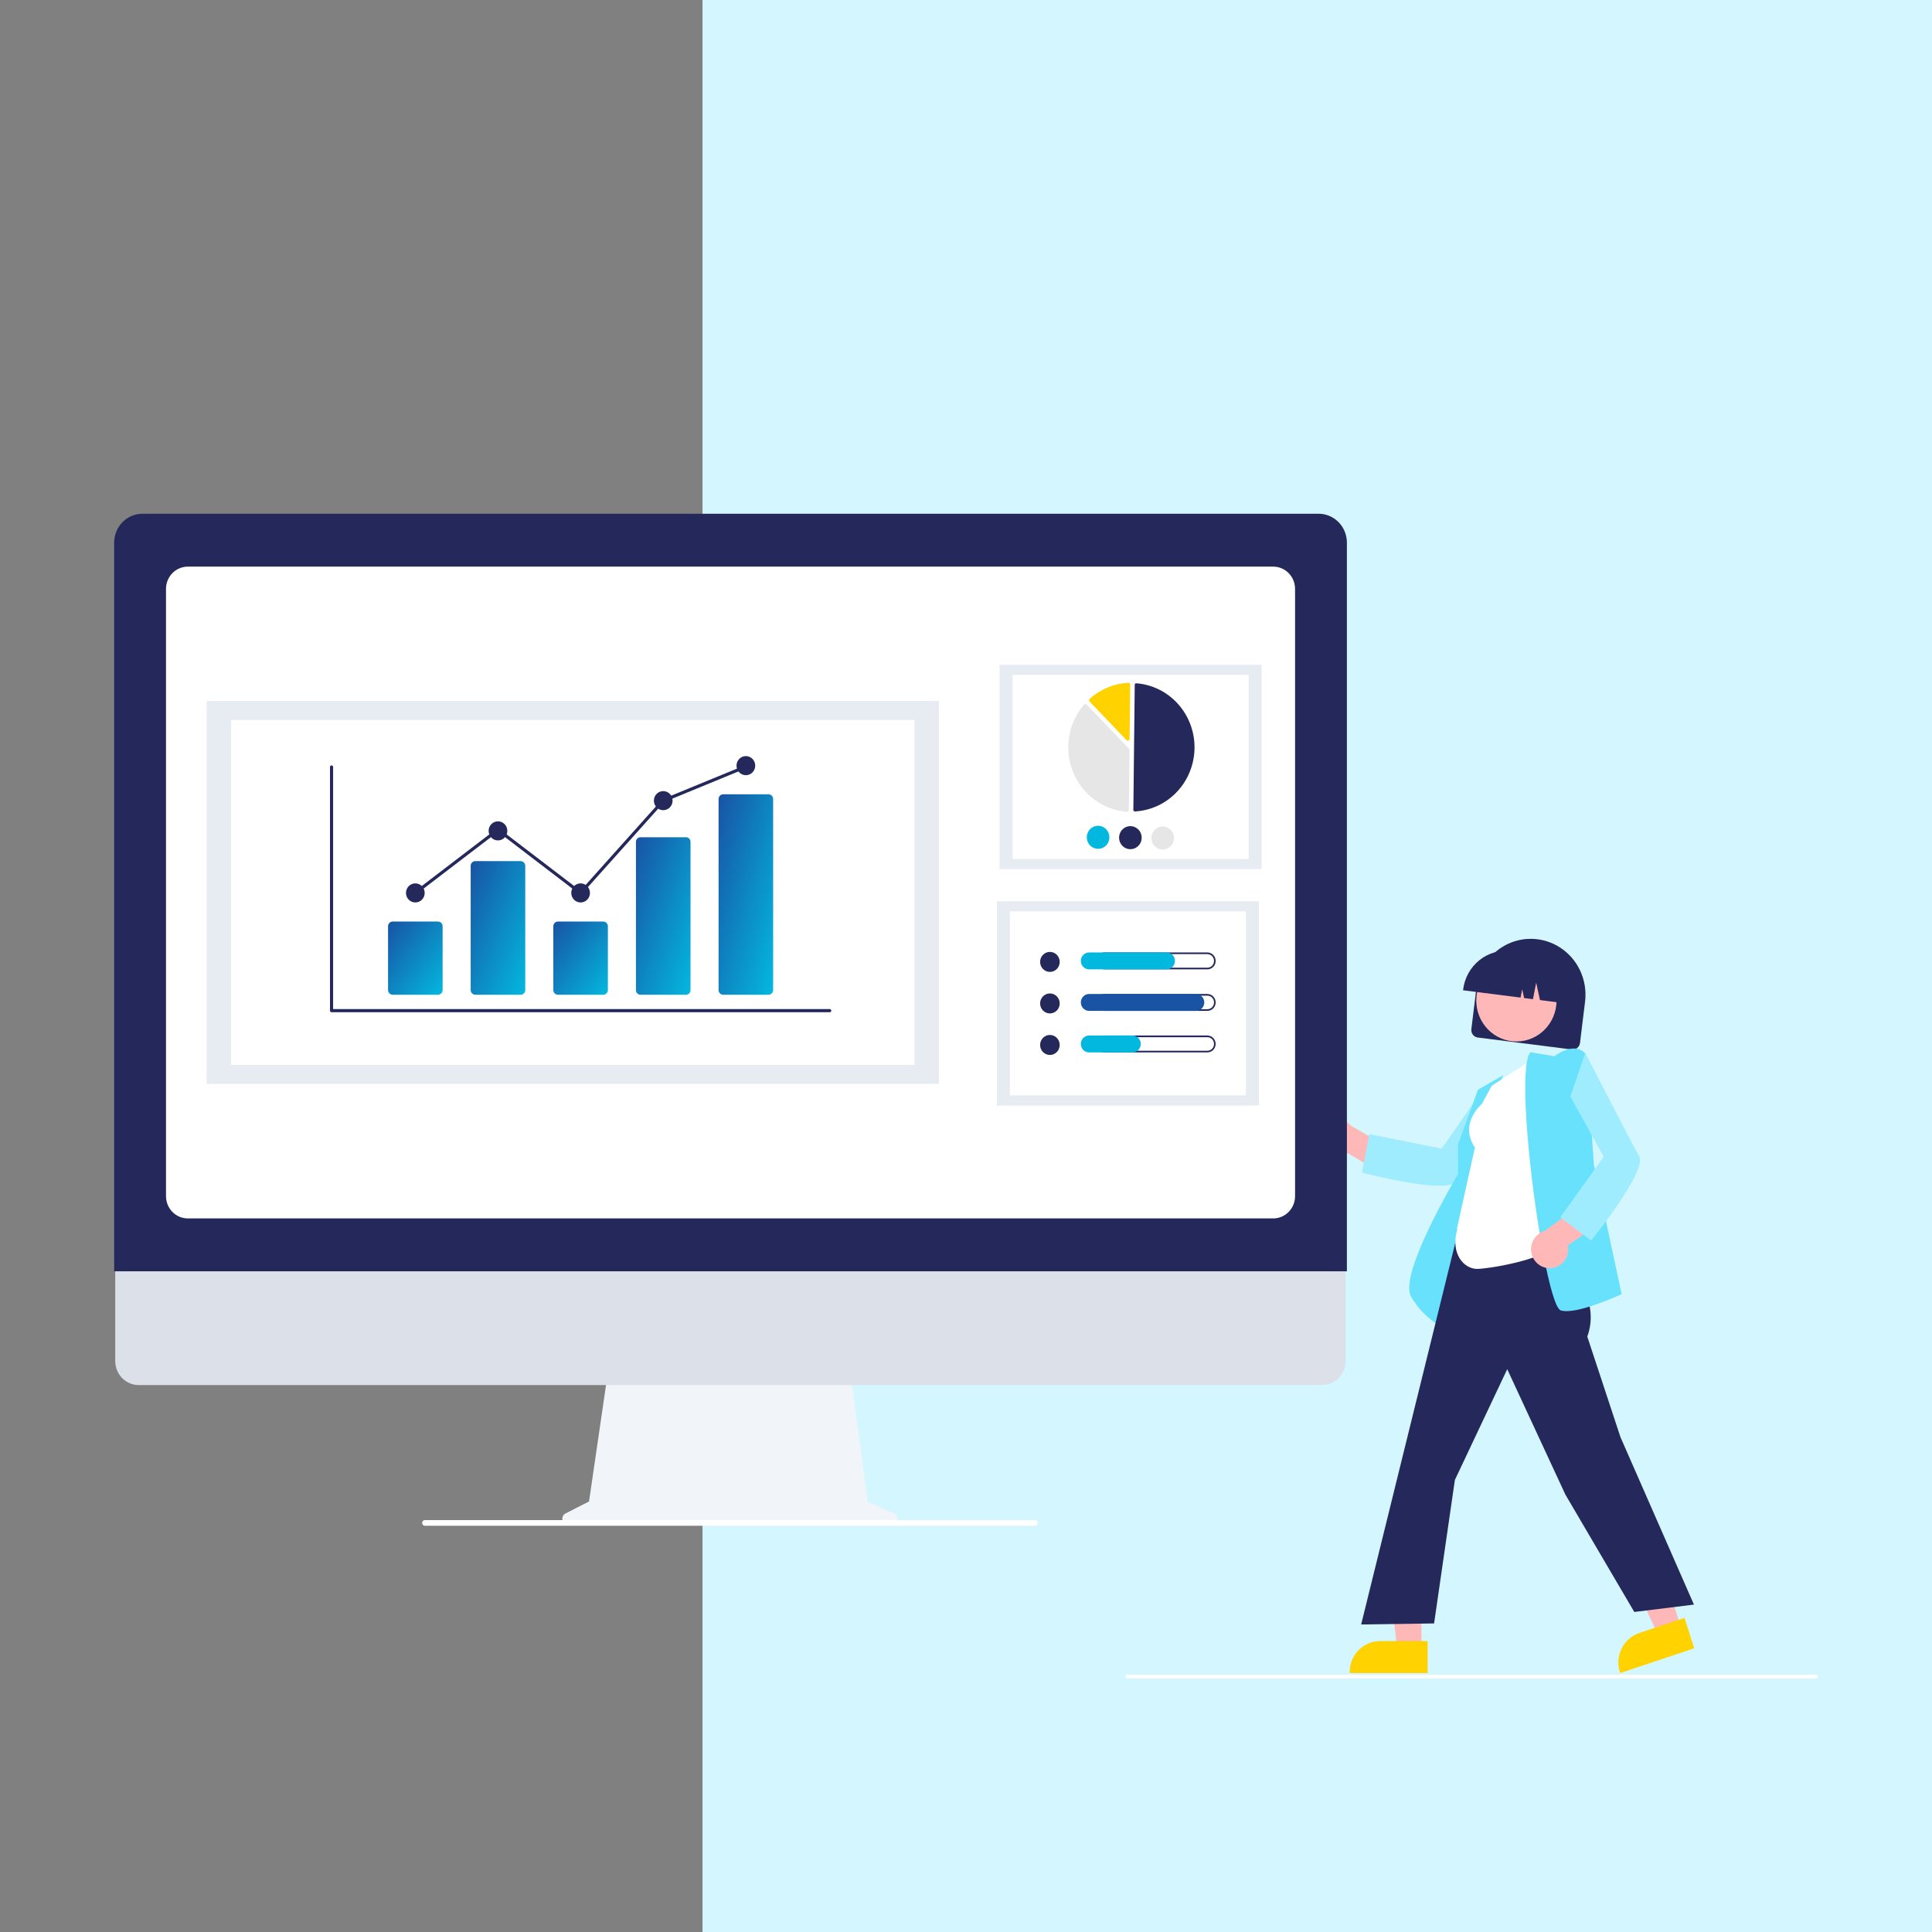 <svg width="440" height="440" viewBox="0 0 440 440" fill="none" xmlns="http://www.w3.org/2000/svg">
<rect x="0" y="0" width="440" height="440" fill="#808080" stroke="none"/>
<rect x="160" width="280" height="440" fill="#D4F7FF"/>
<path d="M335.093 234.38L336.245 224.959C336.655 221.611 338.35 218.567 340.96 216.495C343.569 214.423 346.878 213.493 350.159 213.911C353.44 214.329 356.424 216.059 358.455 218.722C360.485 221.384 361.396 224.761 360.987 228.109L359.835 237.529C359.78 237.979 359.552 238.387 359.201 238.666C358.851 238.944 358.407 239.069 357.966 239.013L336.548 236.287C336.107 236.23 335.707 235.998 335.434 235.64C335.162 235.282 335.039 234.829 335.093 234.38Z" fill="#24285B"/>
<path d="M345.353 237.189C350.401 237.189 354.493 233.014 354.493 227.863C354.493 222.712 350.401 218.536 345.353 218.536C340.305 218.536 336.213 222.712 336.213 227.863C336.213 233.014 340.305 237.189 345.353 237.189Z" fill="#FFB8B8"/>
<path d="M333.226 225.34C333.553 222.693 334.895 220.286 336.959 218.648C339.022 217.009 341.638 216.273 344.233 216.6L346.08 216.835C348.674 217.168 351.032 218.538 352.638 220.644C354.244 222.749 354.965 225.419 354.644 228.066L354.621 228.255L350.719 227.758L349.853 223.786L349.122 227.555L347.106 227.298L346.669 225.294L346.3 227.195L333.203 225.528L333.226 225.34Z" fill="#24285B"/>
<path d="M300.649 261.133C300.928 261.693 301.324 262.183 301.809 262.569C302.295 262.956 302.857 263.229 303.457 263.37C304.057 263.511 304.679 263.516 305.281 263.384C305.883 263.253 306.45 262.988 306.94 262.609L315.242 267.572L319.428 263.159L307.608 256.32C306.929 255.52 305.987 255.003 304.96 254.865C303.932 254.727 302.891 254.979 302.033 255.572C301.175 256.165 300.561 257.059 300.305 258.084C300.05 259.109 300.172 260.194 300.649 261.133Z" fill="#FFB8B8"/>
<path d="M327.858 270.049C321.734 270.049 310.958 267.252 310.362 267.096L310.173 267.047L311.869 258.285L328.328 261.602L337.269 248.754L347.535 247.689L347.248 248.074C347.115 248.253 333.882 266.028 331.823 269.01C331.303 269.762 329.818 270.049 327.858 270.049Z" fill="#9EECFE"/>
<path d="M329.499 302.935L329.254 302.815C329.202 302.79 324 300.208 321.305 295.167C318.623 290.149 331.178 268.866 332.056 267.389L332.069 260.63L336.585 248.188L342.345 244.866L337.399 256.64L329.499 302.935Z" fill="#68E1FD"/>
<path d="M323.729 375.58L318.225 375.58L315.606 353.914L323.73 353.914L323.729 375.58Z" fill="#FFB8B8"/>
<path d="M325.133 381.025L307.383 381.024V380.795C307.383 378.925 308.111 377.132 309.407 375.81C310.703 374.488 312.46 373.746 314.292 373.746H314.292L325.133 373.746L325.133 381.025Z" fill="#FFD200"/>
<path d="M382.856 370.657L377.625 372.406L368.525 352.65L376.245 350.069L382.856 370.657Z" fill="#FFB8B8"/>
<path d="M385.852 375.386L368.984 381.025L368.914 380.807C368.344 379.03 368.489 377.095 369.316 375.427C370.144 373.759 371.587 372.495 373.328 371.913L383.631 368.469L385.852 375.386Z" fill="#FFD200"/>
<path d="M372.198 367.115L356.506 340.383L343.259 311.822L331.338 337.051L326.603 369.726L309.995 369.961L310.061 369.696L335.475 266.653L355.379 269.688L354.473 283.094L355.013 283.877C359.509 290.395 364.158 297.134 361.492 304.398L369.051 327.3L385.783 365.435L372.198 367.115Z" fill="#24285B"/>
<path d="M336.385 288.985C333.5 288.985 330.21 285.625 331.917 279.888L331.806 279.806L335.907 261.32C332.328 256.099 337.046 251.789 337.488 251.404L339.74 247.268L349.677 240.837L354.704 283.462L354.63 283.534C350.999 287.079 338.804 288.985 336.385 288.985Z" fill="white"/>
<path d="M356.734 298.604C356.339 298.61 355.945 298.567 355.56 298.477C355.173 298.378 354.548 297.876 353.581 294.664C349.738 281.896 345.2 243.476 348.497 239.717L348.572 239.631L353.985 240.551C354.435 240.212 356.796 238.531 358.975 238.823C359.423 238.881 359.856 239.031 360.245 239.266C360.634 239.501 360.972 239.815 361.238 240.188L361.275 240.238L362.999 265.27L369.317 294.729L369.165 294.799C368.798 294.97 360.909 298.604 356.734 298.604Z" fill="#68E1FD"/>
<path d="M353.094 288.82C353.709 288.799 354.312 288.641 354.861 288.356C355.409 288.072 355.89 287.668 356.269 287.173C356.649 286.678 356.917 286.105 357.055 285.493C357.194 284.881 357.199 284.245 357.071 283.631L364.995 278.062L362.853 272.323L351.771 280.348C350.774 280.636 349.915 281.288 349.357 282.179C348.8 283.07 348.582 284.139 348.745 285.183C348.908 286.228 349.44 287.175 350.242 287.845C351.043 288.515 352.058 288.862 353.094 288.82Z" fill="#FFB8B8"/>
<path d="M362.38 282.524L355.322 277.242L365.243 263.438L357.63 249.728L361.036 239.789L361.256 240.217C361.359 240.416 371.526 260.181 373.3 263.348C375.145 266.643 363.021 281.73 362.504 282.37L362.38 282.524Z" fill="#9EECFE"/>
<path d="M203.619 344.657L197.612 342.076L193.491 311.349H138.616L134.15 341.95L128.776 344.692C128.518 344.824 128.312 345.039 128.19 345.305C128.069 345.571 128.038 345.871 128.104 346.156C128.17 346.442 128.329 346.696 128.554 346.878C128.78 347.06 129.059 347.159 129.346 347.159H203.124C203.418 347.159 203.704 347.055 203.932 346.865C204.16 346.675 204.316 346.41 204.375 346.115C204.433 345.82 204.39 345.514 204.252 345.248C204.114 344.982 203.89 344.774 203.619 344.657Z" fill="#F1F4F9"/>
<path d="M301.135 315.438H31.574C30.16 315.434 28.805 314.859 27.806 313.837C26.807 312.815 26.246 311.431 26.246 309.988V271.201H306.464V309.988C306.464 311.431 305.903 312.815 304.904 313.837C303.905 314.859 302.549 315.434 301.135 315.438Z" fill="#DCE1E9"/>
<path d="M306.746 289.532H26V123.569C26.002 121.828 26.681 120.158 27.888 118.926C29.095 117.695 30.731 117.002 32.438 117H300.307C302.014 117.002 303.651 117.695 304.858 118.926C306.065 120.158 306.744 121.828 306.746 123.569V289.532Z" fill="#24285B"/>
<path d="M289.978 277.487H42.768C41.452 277.486 40.19 276.952 39.26 276.002C38.329 275.053 37.806 273.765 37.804 272.423V134.111C37.806 132.768 38.329 131.481 39.26 130.531C40.19 129.582 41.452 129.047 42.768 129.046H289.978C291.294 129.047 292.555 129.582 293.486 130.531C294.416 131.481 294.94 132.768 294.941 134.111V272.423C294.94 273.765 294.416 275.053 293.486 276.002C292.555 276.952 291.294 277.486 289.978 277.487Z" fill="white"/>
<path d="M235.703 347.48H96.792C96.65 347.483 96.511 347.438 96.396 347.352C96.281 347.265 96.198 347.143 96.159 347.003C96.134 346.908 96.131 346.809 96.15 346.713C96.169 346.616 96.21 346.526 96.269 346.448C96.327 346.37 96.403 346.307 96.489 346.264C96.576 346.22 96.671 346.198 96.767 346.197H235.652C235.802 346.192 235.949 346.239 236.07 346.33C236.191 346.421 236.278 346.551 236.317 346.699C236.337 346.793 236.337 346.89 236.315 346.983C236.294 347.077 236.252 347.164 236.193 347.239C236.134 347.314 236.06 347.375 235.975 347.416C235.89 347.458 235.797 347.48 235.703 347.48Z" fill="white"/>
<path d="M287.339 151.407H227.651V197.937H287.339V151.407Z" fill="#E7ECF2"/>
<path d="M284.373 153.718H230.617V195.625H284.373V153.718Z" fill="white"/>
<path d="M258.439 184.803C258.446 184.803 258.453 184.803 258.46 184.802C262.099 184.608 265.529 183.007 268.052 180.324C270.575 177.642 272.002 174.079 272.043 170.361C272.084 166.643 270.735 163.049 268.272 160.31C265.808 157.57 262.414 155.891 258.781 155.613C258.736 155.61 258.691 155.616 258.648 155.631C258.606 155.646 258.566 155.67 258.533 155.701C258.5 155.732 258.474 155.769 258.456 155.81C258.438 155.852 258.428 155.897 258.428 155.943L258.114 184.465C258.113 184.554 258.147 184.639 258.208 184.702C258.269 184.766 258.352 184.802 258.439 184.803Z" fill="#24285B"/>
<path d="M247.199 160.33C247.31 160.331 247.417 160.377 247.495 160.459L257.117 170.5C257.156 170.541 257.187 170.588 257.207 170.64C257.228 170.693 257.238 170.749 257.237 170.805L257.087 184.453C257.087 184.512 257.075 184.569 257.051 184.623C257.028 184.676 256.994 184.724 256.951 184.764C256.909 184.804 256.859 184.834 256.804 184.854C256.749 184.873 256.692 184.881 256.634 184.876C253.958 184.672 251.392 183.71 249.222 182.1C247.053 180.489 245.367 178.292 244.353 175.758C243.34 173.223 243.039 170.45 243.485 167.75C243.931 165.05 245.106 162.531 246.878 160.475C246.916 160.431 246.963 160.395 247.016 160.37C247.068 160.345 247.125 160.331 247.183 160.33C247.188 160.33 247.193 160.33 247.199 160.33Z" fill="#E6E6E6"/>
<path d="M256.984 155.496C257.091 155.497 257.194 155.54 257.271 155.616C257.313 155.657 257.346 155.705 257.368 155.759C257.391 155.814 257.402 155.872 257.401 155.93L257.265 168.244C257.265 168.329 257.239 168.412 257.192 168.482C257.145 168.552 257.079 168.606 257.002 168.638C256.925 168.669 256.84 168.677 256.759 168.659C256.677 168.642 256.603 168.6 256.545 168.539L248.148 159.777C248.108 159.735 248.077 159.686 248.056 159.631C248.036 159.577 248.026 159.519 248.028 159.461C248.03 159.402 248.044 159.345 248.069 159.293C248.093 159.24 248.128 159.193 248.171 159.154C250.613 156.961 253.709 155.672 256.957 155.497C256.966 155.496 256.975 155.496 256.984 155.496Z" fill="#FFD200"/>
<path d="M252.658 190.717C252.652 191.236 252.495 191.742 252.208 192.171C251.92 192.6 251.514 192.932 251.042 193.125C250.569 193.319 250.051 193.365 249.553 193.258C249.055 193.151 248.599 192.895 248.243 192.524C247.887 192.152 247.647 191.681 247.553 191.171C247.46 190.66 247.516 190.133 247.716 189.655C247.917 189.177 248.251 188.771 248.677 188.487C249.104 188.203 249.603 188.055 250.112 188.061C250.795 188.069 251.446 188.354 251.923 188.852C252.4 189.35 252.664 190.02 252.658 190.717Z" fill="#03B8DF"/>
<path d="M260.012 190.802C260.006 191.321 259.85 191.827 259.562 192.256C259.275 192.685 258.869 193.017 258.396 193.21C257.924 193.404 257.406 193.45 256.908 193.343C256.409 193.236 255.953 192.98 255.597 192.609C255.241 192.237 255.001 191.766 254.908 191.256C254.814 190.745 254.871 190.218 255.071 189.74C255.271 189.262 255.605 188.856 256.032 188.572C256.458 188.288 256.958 188.14 257.467 188.146C258.149 188.154 258.801 188.439 259.278 188.937C259.755 189.435 260.019 190.105 260.012 190.802Z" fill="#24285B"/>
<path d="M267.367 190.885C267.361 191.405 267.204 191.911 266.917 192.34C266.629 192.768 266.223 193.1 265.751 193.294C265.278 193.487 264.76 193.533 264.262 193.426C263.764 193.319 263.308 193.064 262.952 192.692C262.596 192.321 262.356 191.85 262.262 191.339C262.169 190.829 262.225 190.301 262.425 189.823C262.625 189.346 262.96 188.939 263.386 188.655C263.813 188.372 264.312 188.223 264.821 188.229C265.504 188.238 266.155 188.522 266.632 189.02C267.109 189.518 267.373 190.189 267.367 190.885Z" fill="#E6E6E6"/>
<path d="M286.71 205.26H227.023V251.79H286.71V205.26Z" fill="#E7ECF2"/>
<path d="M283.744 207.572H229.988V249.478H283.744V207.572Z" fill="white"/>
<path d="M239.109 221.345C240.342 221.345 241.341 220.325 241.341 219.068C241.341 217.81 240.342 216.79 239.109 216.79C237.877 216.79 236.877 217.81 236.877 219.068C236.877 220.325 237.877 221.345 239.109 221.345Z" fill="#24285B"/>
<path d="M274.971 217.295C275.17 217.295 275.367 217.335 275.551 217.412C275.735 217.49 275.902 217.603 276.043 217.747C276.184 217.89 276.296 218.061 276.372 218.248C276.448 218.436 276.487 218.637 276.487 218.84C276.487 219.043 276.448 219.244 276.372 219.432C276.296 219.619 276.184 219.79 276.043 219.933C275.902 220.076 275.735 220.19 275.551 220.268C275.367 220.345 275.17 220.385 274.971 220.384H251.497C251.095 220.384 250.71 220.222 250.426 219.932C250.142 219.642 249.983 219.25 249.983 218.84C249.983 218.43 250.142 218.037 250.426 217.748C250.71 217.458 251.095 217.295 251.497 217.295H274.971ZM274.971 216.917H251.497C251.249 216.917 251.004 216.966 250.775 217.063C250.546 217.159 250.338 217.301 250.162 217.479C249.987 217.658 249.848 217.87 249.753 218.103C249.658 218.337 249.609 218.587 249.609 218.84C249.609 219.093 249.658 219.343 249.753 219.576C249.848 219.81 249.987 220.022 250.162 220.201C250.338 220.379 250.546 220.521 250.775 220.617C251.004 220.714 251.249 220.763 251.497 220.763H274.971C275.219 220.763 275.464 220.714 275.693 220.617C275.922 220.521 276.13 220.379 276.306 220.201C276.481 220.022 276.62 219.81 276.715 219.576C276.81 219.343 276.858 219.093 276.858 218.84C276.858 218.587 276.81 218.337 276.715 218.103C276.62 217.87 276.481 217.658 276.306 217.479C276.13 217.301 275.922 217.159 275.693 217.063C275.464 216.966 275.219 216.917 274.971 216.917Z" fill="#24285B"/>
<path d="M265.709 220.763H248.037C247.537 220.763 247.058 220.56 246.705 220.2C246.351 219.839 246.153 219.35 246.153 218.84C246.153 218.33 246.351 217.841 246.705 217.48C247.058 217.12 247.537 216.917 248.037 216.917H265.709C266.208 216.917 266.688 217.12 267.041 217.48C267.395 217.841 267.593 218.33 267.593 218.84C267.593 219.35 267.395 219.839 267.041 220.2C266.688 220.56 266.208 220.763 265.709 220.763Z" fill="#03B8DF"/>
<path d="M239.109 230.803C240.342 230.803 241.341 229.783 241.341 228.526C241.341 227.268 240.342 226.248 239.109 226.248C237.877 226.248 236.877 227.268 236.877 228.526C236.877 229.783 237.877 230.803 239.109 230.803Z" fill="#24285B"/>
<path d="M274.971 226.753C275.17 226.752 275.367 226.792 275.551 226.87C275.735 226.947 275.902 227.061 276.043 227.204C276.184 227.348 276.296 227.518 276.372 227.706C276.448 227.893 276.488 228.094 276.488 228.297C276.488 228.5 276.448 228.702 276.372 228.889C276.296 229.077 276.184 229.247 276.043 229.39C275.902 229.534 275.735 229.648 275.551 229.725C275.367 229.803 275.17 229.842 274.971 229.842H251.497C251.095 229.842 250.71 229.679 250.426 229.39C250.143 229.1 249.983 228.707 249.983 228.297C249.983 227.888 250.143 227.495 250.426 227.205C250.71 226.916 251.095 226.753 251.497 226.753H274.971ZM274.971 226.375H251.497C250.997 226.375 250.518 226.577 250.164 226.938C249.811 227.298 249.612 227.787 249.612 228.297C249.612 228.807 249.811 229.296 250.164 229.657C250.518 230.018 250.997 230.22 251.497 230.22H274.971C275.471 230.22 275.95 230.018 276.304 229.657C276.657 229.296 276.856 228.807 276.856 228.297C276.856 227.787 276.657 227.298 276.304 226.938C275.95 226.577 275.471 226.375 274.971 226.375Z" fill="#24285B"/>
<path d="M272.382 230.22H248.037C247.537 230.22 247.058 230.018 246.705 229.657C246.351 229.296 246.153 228.807 246.153 228.297C246.153 227.787 246.351 227.298 246.705 226.938C247.058 226.577 247.537 226.375 248.037 226.375H272.382C272.882 226.375 273.361 226.577 273.714 226.938C274.068 227.298 274.266 227.787 274.266 228.297C274.266 228.807 274.068 229.296 273.714 229.657C273.361 230.018 272.882 230.22 272.382 230.22Z" fill="#1853A4"/>
<path d="M239.109 240.26C240.342 240.26 241.341 239.24 241.341 237.983C241.341 236.725 240.342 235.705 239.109 235.705C237.877 235.705 236.877 236.725 236.877 237.983C236.877 239.24 237.877 240.26 239.109 240.26Z" fill="#24285B"/>
<path d="M274.971 236.21C275.17 236.21 275.367 236.25 275.551 236.327C275.735 236.405 275.902 236.518 276.043 236.662C276.184 236.805 276.296 236.976 276.372 237.163C276.448 237.351 276.488 237.552 276.488 237.755C276.488 237.958 276.448 238.159 276.372 238.347C276.296 238.534 276.184 238.705 276.043 238.848C275.902 238.991 275.735 239.105 275.551 239.183C275.367 239.26 275.17 239.3 274.971 239.299H251.497C251.095 239.299 250.71 239.137 250.426 238.847C250.143 238.557 249.983 238.165 249.983 237.755C249.983 237.345 250.143 236.952 250.426 236.663C250.71 236.373 251.095 236.21 251.497 236.21H274.971ZM274.971 235.832H251.497C250.997 235.832 250.518 236.035 250.164 236.395C249.811 236.756 249.612 237.245 249.612 237.755C249.612 238.265 249.811 238.754 250.164 239.115C250.518 239.475 250.997 239.678 251.497 239.678H274.971C275.471 239.678 275.95 239.475 276.304 239.115C276.657 238.754 276.856 238.265 276.856 237.755C276.856 237.245 276.657 236.756 276.304 236.395C275.95 236.035 275.471 235.832 274.971 235.832Z" fill="#24285B"/>
<path d="M257.923 239.678H248.037C247.789 239.678 247.544 239.629 247.315 239.532C247.086 239.436 246.878 239.294 246.703 239.116C246.528 238.937 246.388 238.725 246.294 238.491C246.199 238.258 246.15 238.008 246.15 237.755C246.15 237.502 246.199 237.252 246.294 237.018C246.388 236.785 246.528 236.573 246.703 236.394C246.878 236.216 247.086 236.074 247.315 235.978C247.544 235.881 247.789 235.832 248.037 235.832H257.923C258.422 235.833 258.901 236.036 259.254 236.396C259.607 236.757 259.805 237.245 259.805 237.755C259.805 238.264 259.607 238.753 259.254 239.114C258.901 239.474 258.422 239.677 257.923 239.678Z" fill="#03B8DF"/>
<path d="M213.829 159.638H47.072V246.845H213.829V159.638Z" fill="#E7ECF2"/>
<path d="M208.27 163.972H52.63V242.512H208.27V163.972Z" fill="white"/>
<path d="M188.967 230.53H75.509C75.415 230.53 75.324 230.492 75.258 230.424C75.191 230.356 75.154 230.264 75.154 230.168V174.678C75.154 174.582 75.191 174.489 75.258 174.422C75.324 174.354 75.415 174.315 75.509 174.315C75.603 174.315 75.693 174.354 75.76 174.422C75.826 174.489 75.864 174.582 75.864 174.678V229.806H188.967C189.061 229.806 189.152 229.844 189.218 229.912C189.285 229.98 189.322 230.072 189.322 230.168C189.322 230.264 189.285 230.356 189.218 230.424C189.152 230.492 189.061 230.53 188.967 230.53Z" fill="#24285B"/>
<path d="M99.75 226.545H89.431C89.151 226.544 88.883 226.431 88.686 226.229C88.488 226.028 88.377 225.754 88.377 225.469V210.953C88.377 210.668 88.488 210.395 88.686 210.193C88.883 209.992 89.151 209.878 89.431 209.878H99.75C100.03 209.878 100.298 209.992 100.495 210.193C100.693 210.395 100.804 210.668 100.804 210.953V225.469C100.804 225.754 100.693 226.028 100.495 226.229C100.298 226.431 100.03 226.544 99.75 226.545Z" fill="url(#paint0_linear_2022_10975)"/>
<path d="M118.569 226.545H108.249C107.97 226.544 107.702 226.431 107.504 226.229C107.307 226.028 107.196 225.754 107.195 225.469V197.185C107.196 196.9 107.307 196.627 107.504 196.425C107.702 196.224 107.97 196.11 108.249 196.11H118.569C118.848 196.11 119.116 196.224 119.314 196.425C119.511 196.627 119.623 196.9 119.623 197.185V225.469C119.623 225.754 119.511 226.028 119.314 226.229C119.116 226.431 118.848 226.544 118.569 226.545Z" fill="url(#paint1_linear_2022_10975)"/>
<path d="M137.388 226.545H127.068C126.789 226.544 126.521 226.431 126.323 226.229C126.126 226.028 126.015 225.754 126.014 225.469V210.953C126.015 210.668 126.126 210.395 126.323 210.193C126.521 209.992 126.789 209.878 127.068 209.878H137.388C137.667 209.878 137.935 209.992 138.133 210.193C138.33 210.395 138.442 210.668 138.442 210.953V225.469C138.442 225.754 138.33 226.028 138.133 226.229C137.935 226.431 137.667 226.544 137.388 226.545Z" fill="url(#paint2_linear_2022_10975)"/>
<path d="M156.207 226.545H145.887C145.614 226.551 145.35 226.446 145.152 226.254C144.955 226.062 144.84 225.797 144.833 225.518V191.702C144.84 191.424 144.955 191.159 145.152 190.967C145.35 190.774 145.614 190.67 145.887 190.676H156.207C156.48 190.67 156.744 190.774 156.942 190.967C157.139 191.159 157.254 191.424 157.261 191.702V225.518C157.254 225.797 157.139 226.062 156.942 226.254C156.744 226.446 156.48 226.551 156.207 226.545Z" fill="url(#paint3_linear_2022_10975)"/>
<path d="M175.025 226.545H164.706C164.426 226.544 164.159 226.431 163.961 226.229C163.763 226.028 163.652 225.754 163.652 225.469V181.968C163.652 181.683 163.763 181.41 163.961 181.208C164.159 181.006 164.426 180.893 164.706 180.893H175.025C175.305 180.893 175.573 181.006 175.77 181.208C175.968 181.41 176.079 181.683 176.079 181.968V225.469C176.079 225.754 175.968 226.028 175.77 226.229C175.573 226.431 175.305 226.544 175.025 226.545Z" fill="url(#paint4_linear_2022_10975)"/>
<path d="M94.59 205.53C95.767 205.53 96.721 204.557 96.721 203.357C96.721 202.156 95.767 201.183 94.59 201.183C93.414 201.183 92.46 202.156 92.46 203.357C92.46 204.557 93.414 205.53 94.59 205.53Z" fill="#24285B"/>
<path d="M113.409 191.4C114.586 191.4 115.54 190.427 115.54 189.226C115.54 188.026 114.586 187.052 113.409 187.052C112.233 187.052 111.279 188.026 111.279 189.226C111.279 190.427 112.233 191.4 113.409 191.4Z" fill="#24285B"/>
<path d="M132.228 205.53C133.405 205.53 134.359 204.557 134.359 203.357C134.359 202.156 133.405 201.183 132.228 201.183C131.051 201.183 130.098 202.156 130.098 203.357C130.098 204.557 131.051 205.53 132.228 205.53Z" fill="#24285B"/>
<path d="M151.047 184.516C152.224 184.516 153.177 183.543 153.177 182.342C153.177 181.141 152.224 180.168 151.047 180.168C149.87 180.168 148.917 181.141 148.917 182.342C148.917 183.543 149.87 184.516 151.047 184.516Z" fill="#24285B"/>
<path d="M169.866 176.545C171.042 176.545 171.996 175.572 171.996 174.371C171.996 173.171 171.042 172.197 169.866 172.197C168.689 172.197 167.735 173.171 167.735 174.371C167.735 175.572 168.689 176.545 169.866 176.545Z" fill="#24285B"/>
<path d="M132.273 203.843L113.41 189.426L94.803 203.646L94.378 203.066L113.41 188.52L132.183 202.869L150.84 182.037L150.914 182.005L169.733 174.269L169.999 174.941L151.255 182.647L132.273 203.843Z" fill="#24285B"/>
<path d="M413.588 382.237H256.75C256.64 382.237 256.536 382.193 256.458 382.114C256.381 382.035 256.338 381.928 256.338 381.817C256.338 381.706 256.381 381.599 256.458 381.52C256.536 381.441 256.64 381.397 256.75 381.397H413.588C413.698 381.397 413.802 381.441 413.879 381.52C413.957 381.599 414 381.706 414 381.817C414 381.928 413.957 382.035 413.879 382.114C413.802 382.193 413.698 382.237 413.588 382.237Z" fill="white"/>
<defs>
<linearGradient id="paint0_linear_2022_10975" x1="100.804" y1="226.545" x2="84.831" y2="214.634" gradientUnits="userSpaceOnUse">
<stop stop-color="#03B8DF"/>
<stop offset="1" stop-color="#1853A4"/>
</linearGradient>
<linearGradient id="paint1_linear_2022_10975" x1="119.623" y1="226.545" x2="98.32" y2="217.846" gradientUnits="userSpaceOnUse">
<stop stop-color="#03B8DF"/>
<stop offset="1" stop-color="#1853A4"/>
</linearGradient>
<linearGradient id="paint2_linear_2022_10975" x1="138.442" y1="226.545" x2="122.468" y2="214.634" gradientUnits="userSpaceOnUse">
<stop stop-color="#03B8DF"/>
<stop offset="1" stop-color="#1853A4"/>
</linearGradient>
<linearGradient id="paint3_linear_2022_10975" x1="157.261" y1="226.545" x2="135.069" y2="218.857" gradientUnits="userSpaceOnUse">
<stop stop-color="#03B8DF"/>
<stop offset="1" stop-color="#1853A4"/>
</linearGradient>
<linearGradient id="paint4_linear_2022_10975" x1="176.079" y1="226.545" x2="152.939" y2="220.246" gradientUnits="userSpaceOnUse">
<stop stop-color="#03B8DF"/>
<stop offset="1" stop-color="#1853A4"/>
</linearGradient>
</defs>
</svg>
